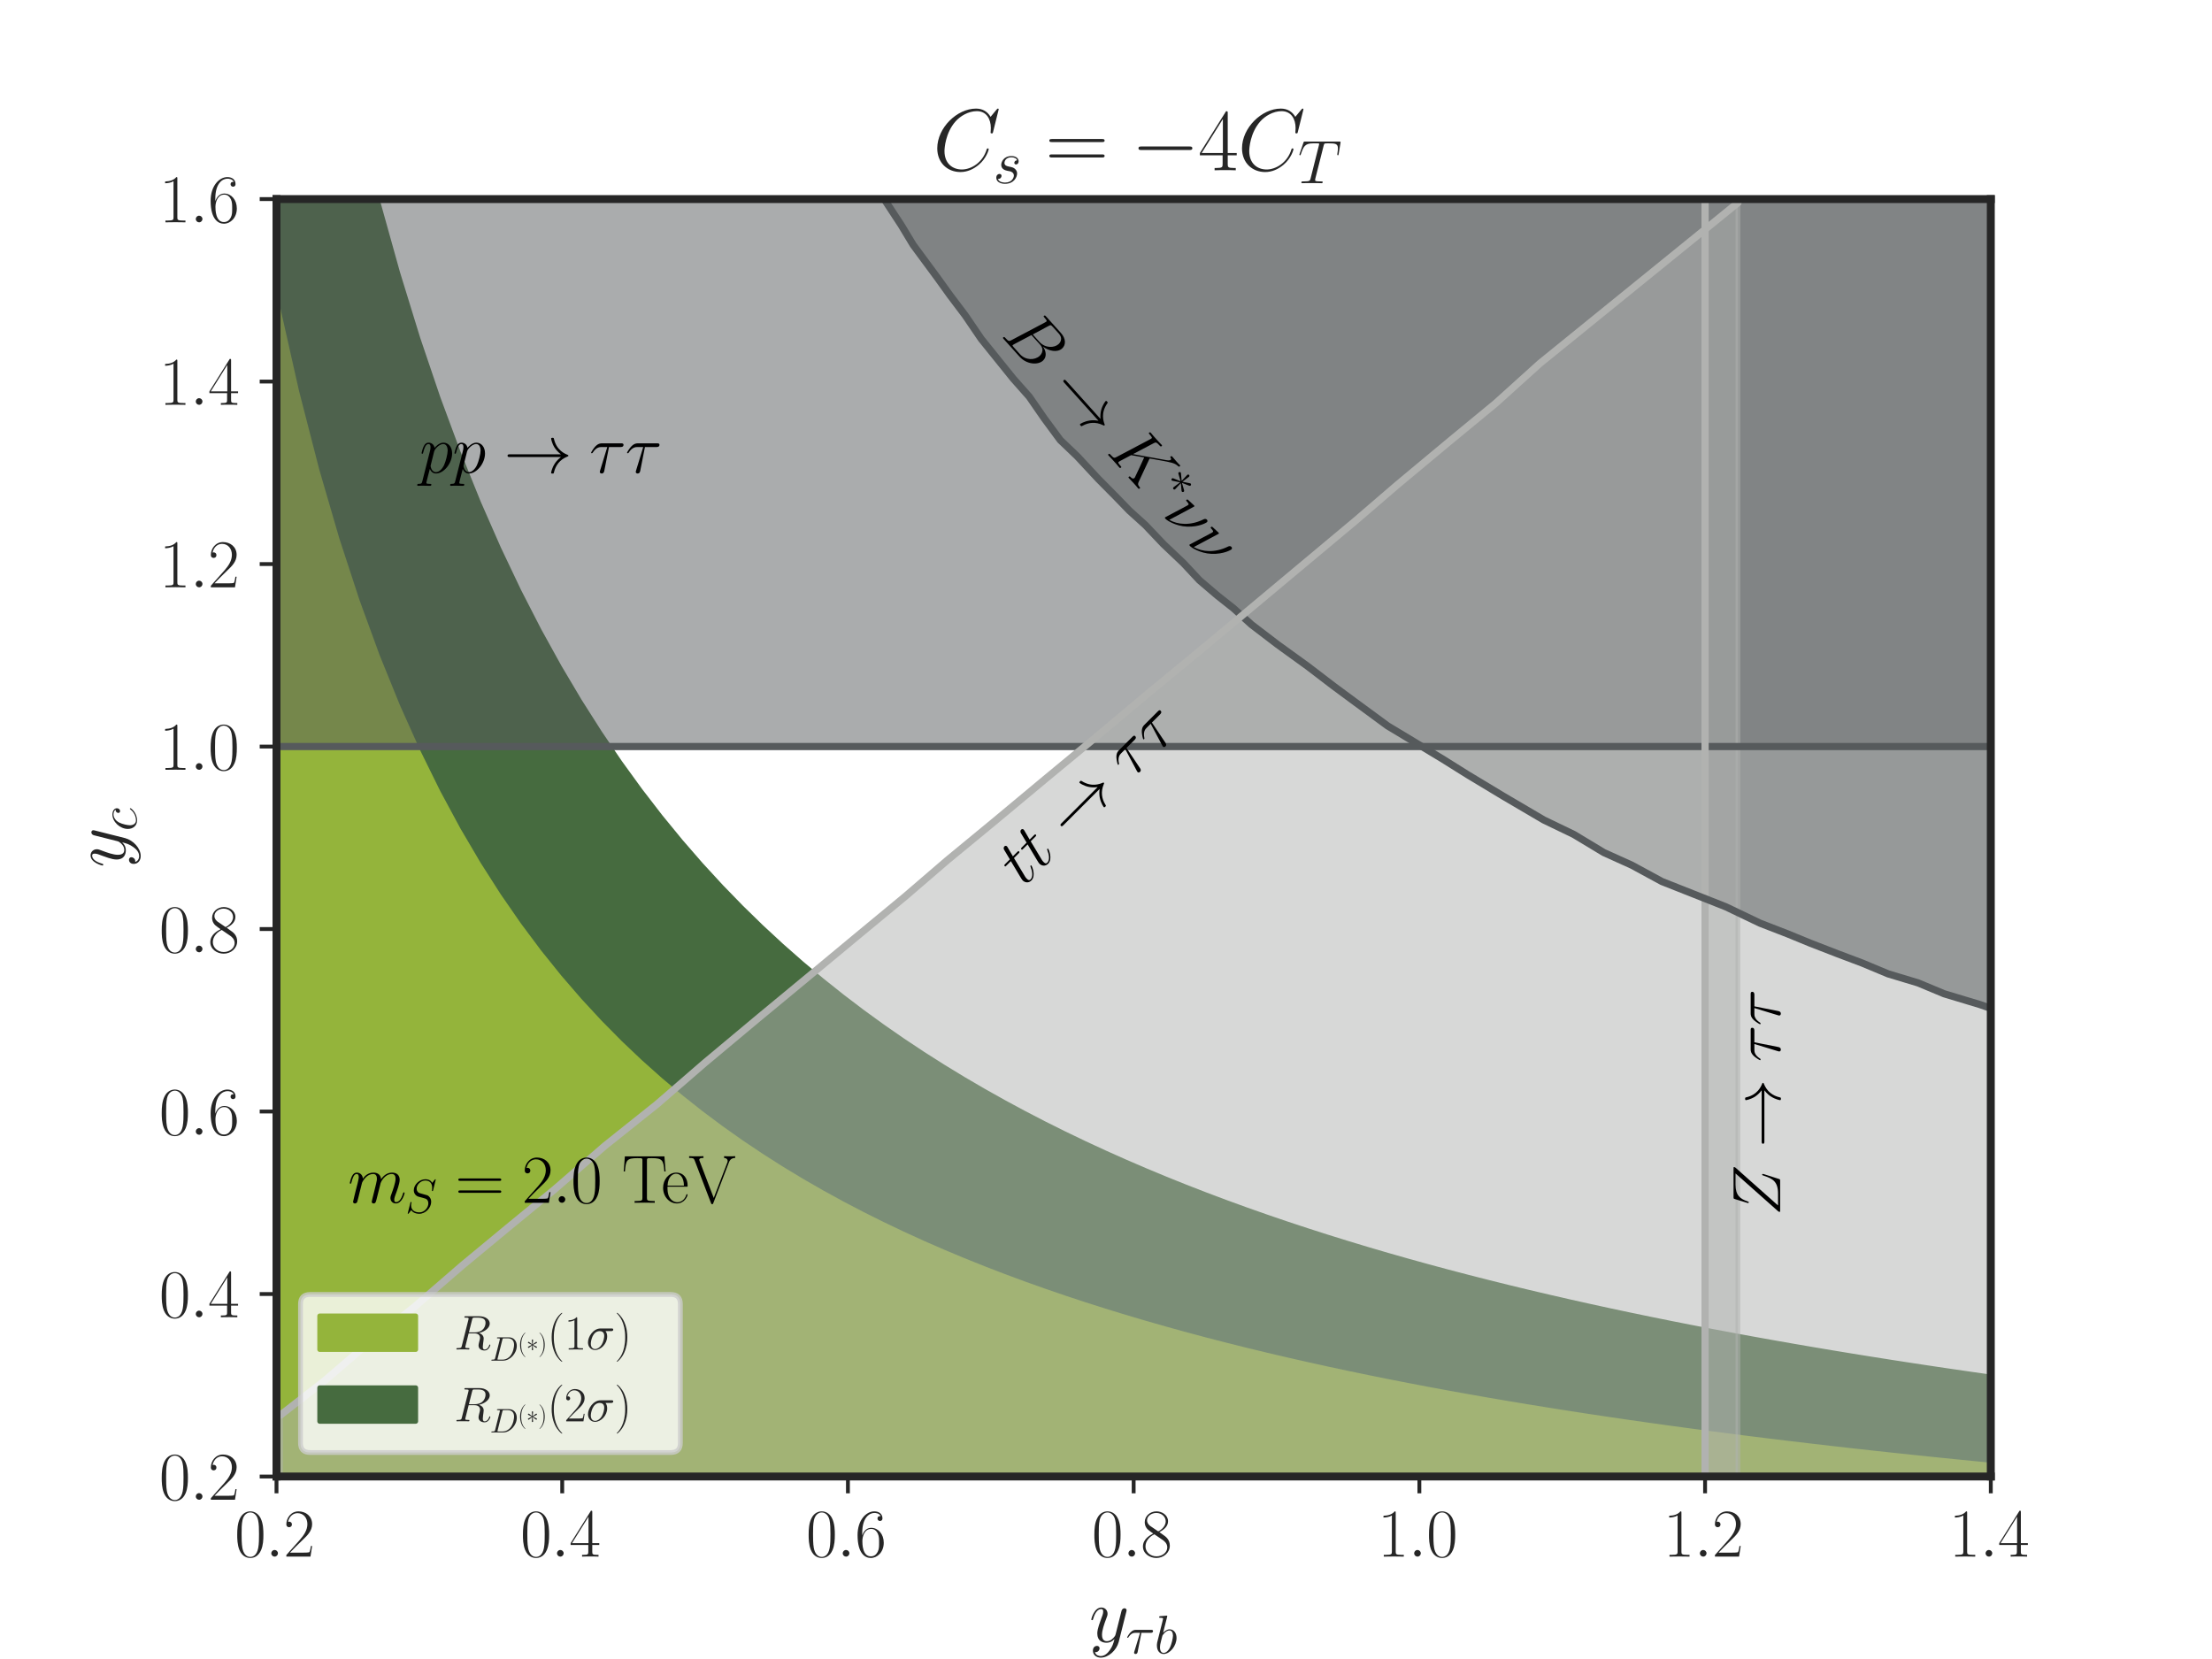<?xml version="1.0" encoding="utf-8" standalone="no"?>
<!DOCTYPE svg PUBLIC "-//W3C//DTD SVG 1.1//EN"
  "http://www.w3.org/Graphics/SVG/1.1/DTD/svg11.dtd">
<svg xmlns:xlink="http://www.w3.org/1999/xlink" width="460.8pt" height="345.6pt" viewBox="0 0 460.8 345.6" xmlns="http://www.w3.org/2000/svg" version="1.1">
 <defs>
  <style type="text/css">*{stroke-linejoin: round; stroke-linecap: butt}</style>
 </defs>
 <g id="figure_1">
  <g id="patch_1">
   <path d="M 0 345.6 
L 460.8 345.6 
L 460.8 0 
L 0 0 
z
" style="fill: #ffffff"/>
  </g>
  <g id="axes_1">
   <g id="patch_2">
    <path d="M 57.6 307.584 
L 414.72 307.584 
L 414.72 41.472 
L 57.6 41.472 
z
" style="fill: #ffffff"/>
   </g>
   <g id="matplotlib.axis_1">
    <g id="xtick_1">
     <g id="line2d_1">
      <defs>
       <path id="m4cdd6d18a3" d="M 0 0 
L 0 3.5 
" style="stroke: #262626; stroke-width: 0.8"/>
      </defs>
      <g>
       <use xlink:href="#m4cdd6d18a3" x="57.6" y="307.584" style="fill: #262626; stroke: #262626; stroke-width: 0.8"/>
      </g>
     </g>
     <g id="text_1">
      <!-- $\mathdefault{0.2}$ -->
      <g style="fill: #262626" transform="translate(48.875 324.27)scale(0.14 -0.14)">
       <defs>
        <path id="CMR17-30" d="M 2688 2038 
C 2688 2430 2682 3099 2413 3613 
C 2176 4063 1798 4224 1466 4224 
C 1158 4224 768 4082 525 3620 
C 269 3137 243 2539 243 2038 
C 243 1671 250 1112 448 623 
C 723 -39 1216 -128 1466 -128 
C 1760 -128 2208 -7 2470 604 
C 2662 1048 2688 1568 2688 2038 
z
M 1466 -26 
C 1056 -26 813 328 723 816 
C 653 1196 653 1749 653 2109 
C 653 2604 653 3015 736 3407 
C 858 3954 1216 4121 1466 4121 
C 1728 4121 2067 3947 2189 3420 
C 2272 3054 2278 2623 2278 2109 
C 2278 1691 2278 1176 2202 797 
C 2067 96 1690 -26 1466 -26 
z
" transform="scale(0.016)"/>
        <path id="CMMI12-3a" d="M 1178 307 
C 1178 492 1024 620 870 620 
C 685 620 557 467 557 313 
C 557 128 710 0 864 0 
C 1050 0 1178 153 1178 307 
z
" transform="scale(0.016)"/>
        <path id="CMR17-32" d="M 2669 990 
L 2554 990 
C 2490 537 2438 460 2413 422 
C 2381 371 1920 371 1830 371 
L 602 371 
C 832 620 1280 1073 1824 1596 
C 2214 1966 2669 2400 2669 3033 
C 2669 3788 2067 4224 1395 4224 
C 691 4224 262 3603 262 3027 
C 262 2777 448 2745 525 2745 
C 589 2745 781 2783 781 3007 
C 781 3206 614 3264 525 3264 
C 486 3264 448 3257 422 3244 
C 544 3788 915 4057 1306 4057 
C 1862 4057 2227 3616 2227 3033 
C 2227 2477 1901 1998 1536 1583 
L 262 147 
L 262 0 
L 2515 0 
L 2669 990 
z
" transform="scale(0.016)"/>
       </defs>
       <use xlink:href="#CMR17-30" transform="scale(0.996)"/>
       <use xlink:href="#CMMI12-3a" transform="translate(45.69 0)scale(0.996)"/>
       <use xlink:href="#CMR17-32" transform="translate(72.788 0)scale(0.996)"/>
      </g>
     </g>
    </g>
    <g id="xtick_2">
     <g id="line2d_2">
      <g>
       <use xlink:href="#m4cdd6d18a3" x="117.12" y="307.584" style="fill: #262626; stroke: #262626; stroke-width: 0.8"/>
      </g>
     </g>
     <g id="text_2">
      <!-- $\mathdefault{0.4}$ -->
      <g style="fill: #262626" transform="translate(108.395 324.27)scale(0.14 -0.14)">
       <defs>
        <path id="CMR17-34" d="M 2150 4147 
C 2150 4281 2144 4288 2029 4288 
L 128 1254 
L 128 1088 
L 1779 1088 
L 1779 460 
C 1779 230 1766 166 1318 166 
L 1197 166 
L 1197 0 
C 1402 12 1747 12 1965 12 
C 2182 12 2528 12 2733 0 
L 2733 166 
L 2611 166 
C 2163 166 2150 230 2150 460 
L 2150 1088 
L 2803 1088 
L 2803 1254 
L 2150 1254 
L 2150 4147 
z
M 1798 3723 
L 1798 1254 
L 256 1254 
L 1798 3723 
z
" transform="scale(0.016)"/>
       </defs>
       <use xlink:href="#CMR17-30" transform="scale(0.996)"/>
       <use xlink:href="#CMMI12-3a" transform="translate(45.69 0)scale(0.996)"/>
       <use xlink:href="#CMR17-34" transform="translate(72.788 0)scale(0.996)"/>
      </g>
     </g>
    </g>
    <g id="xtick_3">
     <g id="line2d_3">
      <g>
       <use xlink:href="#m4cdd6d18a3" x="176.64" y="307.584" style="fill: #262626; stroke: #262626; stroke-width: 0.8"/>
      </g>
     </g>
     <g id="text_3">
      <!-- $\mathdefault{0.6}$ -->
      <g style="fill: #262626" transform="translate(167.915 324.27)scale(0.14 -0.14)">
       <defs>
        <path id="CMR17-36" d="M 678 2198 
C 678 3712 1395 4076 1811 4076 
C 1946 4076 2272 4049 2400 3782 
C 2298 3782 2106 3782 2106 3558 
C 2106 3385 2246 3328 2336 3328 
C 2394 3328 2566 3353 2566 3571 
C 2566 3987 2246 4224 1805 4224 
C 1043 4224 243 3411 243 2011 
C 243 257 966 -128 1478 -128 
C 2099 -128 2688 431 2688 1295 
C 2688 2101 2170 2688 1517 2688 
C 1126 2688 838 2430 678 1979 
L 678 2198 
z
M 1478 25 
C 691 25 691 1212 691 1450 
C 691 1914 909 2585 1504 2585 
C 1613 2585 1926 2585 2138 2140 
C 2253 1889 2253 1624 2253 1302 
C 2253 954 2253 696 2118 438 
C 1978 173 1773 25 1478 25 
z
" transform="scale(0.016)"/>
       </defs>
       <use xlink:href="#CMR17-30" transform="scale(0.996)"/>
       <use xlink:href="#CMMI12-3a" transform="translate(45.69 0)scale(0.996)"/>
       <use xlink:href="#CMR17-36" transform="translate(72.788 0)scale(0.996)"/>
      </g>
     </g>
    </g>
    <g id="xtick_4">
     <g id="line2d_4">
      <g>
       <use xlink:href="#m4cdd6d18a3" x="236.16" y="307.584" style="fill: #262626; stroke: #262626; stroke-width: 0.8"/>
      </g>
     </g>
     <g id="text_4">
      <!-- $\mathdefault{0.8}$ -->
      <g style="fill: #262626" transform="translate(227.435 324.27)scale(0.14 -0.14)">
       <defs>
        <path id="CMR17-38" d="M 1741 2289 
C 2144 2494 2554 2803 2554 3298 
C 2554 3884 1990 4224 1472 4224 
C 890 4224 378 3800 378 3215 
C 378 3054 416 2777 666 2533 
C 730 2469 998 2276 1171 2154 
C 883 2006 211 1652 211 945 
C 211 282 838 -128 1459 -128 
C 2144 -128 2720 366 2720 1022 
C 2720 1607 2330 1877 2074 2051 
L 1741 2289 
z
M 902 2855 
C 851 2887 595 3086 595 3388 
C 595 3781 998 4076 1459 4076 
C 1965 4076 2336 3716 2336 3298 
C 2336 2700 1670 2359 1638 2359 
C 1632 2359 1626 2359 1574 2398 
L 902 2855 
z
M 2080 1536 
C 2176 1466 2483 1253 2483 861 
C 2483 385 2010 25 1472 25 
C 890 25 448 443 448 951 
C 448 1459 838 1884 1280 2083 
L 2080 1536 
z
" transform="scale(0.016)"/>
       </defs>
       <use xlink:href="#CMR17-30" transform="scale(0.996)"/>
       <use xlink:href="#CMMI12-3a" transform="translate(45.69 0)scale(0.996)"/>
       <use xlink:href="#CMR17-38" transform="translate(72.788 0)scale(0.996)"/>
      </g>
     </g>
    </g>
    <g id="xtick_5">
     <g id="line2d_5">
      <g>
       <use xlink:href="#m4cdd6d18a3" x="295.68" y="307.584" style="fill: #262626; stroke: #262626; stroke-width: 0.8"/>
      </g>
     </g>
     <g id="text_5">
      <!-- $\mathdefault{1.0}$ -->
      <g style="fill: #262626" transform="translate(286.955 324.27)scale(0.14 -0.14)">
       <defs>
        <path id="CMR17-31" d="M 1702 4083 
C 1702 4217 1696 4224 1606 4224 
C 1357 3927 979 3833 621 3820 
C 602 3820 570 3820 563 3808 
C 557 3795 557 3782 557 3648 
C 755 3648 1088 3686 1344 3839 
L 1344 467 
C 1344 243 1331 166 781 166 
L 589 166 
L 589 0 
C 896 6 1216 12 1523 12 
C 1830 12 2150 6 2458 0 
L 2458 166 
L 2266 166 
C 1715 166 1702 236 1702 467 
L 1702 4083 
z
" transform="scale(0.016)"/>
       </defs>
       <use xlink:href="#CMR17-31" transform="scale(0.996)"/>
       <use xlink:href="#CMMI12-3a" transform="translate(45.69 0)scale(0.996)"/>
       <use xlink:href="#CMR17-30" transform="translate(72.788 0)scale(0.996)"/>
      </g>
     </g>
    </g>
    <g id="xtick_6">
     <g id="line2d_6">
      <g>
       <use xlink:href="#m4cdd6d18a3" x="355.2" y="307.584" style="fill: #262626; stroke: #262626; stroke-width: 0.8"/>
      </g>
     </g>
     <g id="text_6">
      <!-- $\mathdefault{1.2}$ -->
      <g style="fill: #262626" transform="translate(346.475 324.27)scale(0.14 -0.14)">
       <use xlink:href="#CMR17-31" transform="scale(0.996)"/>
       <use xlink:href="#CMMI12-3a" transform="translate(45.69 0)scale(0.996)"/>
       <use xlink:href="#CMR17-32" transform="translate(72.788 0)scale(0.996)"/>
      </g>
     </g>
    </g>
    <g id="xtick_7">
     <g id="line2d_7">
      <g>
       <use xlink:href="#m4cdd6d18a3" x="414.72" y="307.584" style="fill: #262626; stroke: #262626; stroke-width: 0.8"/>
      </g>
     </g>
     <g id="text_7">
      <!-- $\mathdefault{1.4}$ -->
      <g style="fill: #262626" transform="translate(405.995 324.27)scale(0.14 -0.14)">
       <use xlink:href="#CMR17-31" transform="scale(0.996)"/>
       <use xlink:href="#CMMI12-3a" transform="translate(45.69 0)scale(0.996)"/>
       <use xlink:href="#CMR17-34" transform="translate(72.788 0)scale(0.996)"/>
      </g>
     </g>
    </g>
    <g id="text_8">
     <!-- $y_{\tau b}$ -->
     <g style="fill: #262626" transform="translate(226.89 342.051)scale(0.16 -0.16)">
      <defs>
       <path id="CMMI12-79" d="M 1683 -673 
C 1510 -921 1261 -1152 947 -1152 
C 870 -1152 563 -1139 467 -826 
C 486 -833 518 -833 531 -833 
C 723 -833 851 -666 851 -519 
C 851 -372 730 -320 634 -320 
C 531 -320 307 -397 307 -711 
C 307 -1050 582 -1280 947 -1280 
C 1587 -1280 2234 -673 2413 -7 
L 3040 2483 
C 3046 2515 3059 2553 3059 2591 
C 3059 2687 2982 2752 2886 2752 
C 2829 2752 2694 2726 2643 2534 
L 2170 657 
C 2138 542 2138 530 2086 459 
C 1958 281 1747 64 1440 64 
C 1082 64 1050 415 1050 587 
C 1050 951 1222 1443 1395 1902 
C 1466 2087 1504 2177 1504 2305 
C 1504 2573 1312 2816 998 2816 
C 410 2816 173 1890 173 1838 
C 173 1813 198 1781 243 1781 
C 301 1781 307 1807 333 1896 
C 486 2432 730 2687 979 2687 
C 1037 2687 1146 2687 1146 2477 
C 1146 2311 1075 2126 979 1883 
C 666 1047 666 836 666 683 
C 666 76 1101 -64 1421 -64 
C 1606 -64 1837 -7 2061 230 
L 2067 223 
C 1971 -141 1907 -359 1683 -673 
z
" transform="scale(0.016)"/>
       <path id="CMMI12-1c" d="M 1837 2406 
L 2899 2406 
C 2982 2406 3194 2406 3194 2611 
C 3194 2752 3072 2752 2957 2752 
L 1197 2752 
C 1050 2752 832 2752 538 2438 
C 371 2253 166 1916 166 1878 
C 166 1839 198 1827 237 1827 
C 282 1827 288 1846 320 1884 
C 653 2406 986 2406 1146 2406 
L 1677 2406 
L 1011 223 
C 979 127 979 114 979 95 
C 979 25 1024 -64 1152 -64 
C 1350 -64 1382 108 1402 204 
L 1837 2406 
z
" transform="scale(0.016)"/>
       <path id="CMMI12-62" d="M 1478 4255 
C 1485 4281 1498 4319 1498 4351 
C 1498 4416 1434 4416 1421 4416 
C 1414 4416 1184 4396 1069 4383 
C 960 4377 864 4364 749 4358 
C 595 4345 550 4339 550 4223 
C 550 4159 614 4159 678 4159 
C 1005 4159 1005 4103 1005 4040 
C 1005 3995 954 3812 928 3699 
L 774 3093 
C 710 2841 346 1392 320 1277 
C 288 1117 288 1008 288 925 
C 288 274 653 -64 1069 -64 
C 1811 -64 2579 887 2579 1813 
C 2579 2400 2246 2816 1766 2816 
C 1434 2816 1133 2541 1011 2413 
L 1478 4255 
z
M 1075 64 
C 870 64 646 217 646 715 
C 646 925 666 1047 781 1494 
C 800 1577 902 1985 928 2068 
C 941 2119 1318 2687 1754 2687 
C 2035 2687 2163 2407 2163 2075 
C 2163 1768 1984 1047 1824 715 
C 1664 370 1370 64 1075 64 
z
" transform="scale(0.016)"/>
      </defs>
      <use xlink:href="#CMMI12-79" transform="scale(0.996)"/>
      <use xlink:href="#CMMI12-1c" transform="translate(47.564 -14.944)scale(0.697)"/>
      <use xlink:href="#CMMI12-62" transform="translate(85.008 -14.944)scale(0.697)"/>
     </g>
    </g>
   </g>
   <g id="matplotlib.axis_2">
    <g id="ytick_1">
     <g id="line2d_8">
      <defs>
       <path id="m1dcd165982" d="M 0 0 
L -3.5 0 
" style="stroke: #262626; stroke-width: 0.8"/>
      </defs>
      <g>
       <use xlink:href="#m1dcd165982" x="57.6" y="307.584" style="fill: #262626; stroke: #262626; stroke-width: 0.8"/>
      </g>
     </g>
     <g id="text_9">
      <!-- $\mathdefault{0.2}$ -->
      <g style="fill: #262626" transform="translate(33.149 312.427)scale(0.14 -0.14)">
       <use xlink:href="#CMR17-30" transform="scale(0.996)"/>
       <use xlink:href="#CMMI12-3a" transform="translate(45.69 0)scale(0.996)"/>
       <use xlink:href="#CMR17-32" transform="translate(72.788 0)scale(0.996)"/>
      </g>
     </g>
    </g>
    <g id="ytick_2">
     <g id="line2d_9">
      <g>
       <use xlink:href="#m1dcd165982" x="57.6" y="269.568" style="fill: #262626; stroke: #262626; stroke-width: 0.8"/>
      </g>
     </g>
     <g id="text_10">
      <!-- $\mathdefault{0.4}$ -->
      <g style="fill: #262626" transform="translate(33.149 274.411)scale(0.14 -0.14)">
       <use xlink:href="#CMR17-30" transform="scale(0.996)"/>
       <use xlink:href="#CMMI12-3a" transform="translate(45.69 0)scale(0.996)"/>
       <use xlink:href="#CMR17-34" transform="translate(72.788 0)scale(0.996)"/>
      </g>
     </g>
    </g>
    <g id="ytick_3">
     <g id="line2d_10">
      <g>
       <use xlink:href="#m1dcd165982" x="57.6" y="231.552" style="fill: #262626; stroke: #262626; stroke-width: 0.8"/>
      </g>
     </g>
     <g id="text_11">
      <!-- $\mathdefault{0.6}$ -->
      <g style="fill: #262626" transform="translate(33.149 236.395)scale(0.14 -0.14)">
       <use xlink:href="#CMR17-30" transform="scale(0.996)"/>
       <use xlink:href="#CMMI12-3a" transform="translate(45.69 0)scale(0.996)"/>
       <use xlink:href="#CMR17-36" transform="translate(72.788 0)scale(0.996)"/>
      </g>
     </g>
    </g>
    <g id="ytick_4">
     <g id="line2d_11">
      <g>
       <use xlink:href="#m1dcd165982" x="57.6" y="193.536" style="fill: #262626; stroke: #262626; stroke-width: 0.8"/>
      </g>
     </g>
     <g id="text_12">
      <!-- $\mathdefault{0.8}$ -->
      <g style="fill: #262626" transform="translate(33.149 198.379)scale(0.14 -0.14)">
       <use xlink:href="#CMR17-30" transform="scale(0.996)"/>
       <use xlink:href="#CMMI12-3a" transform="translate(45.69 0)scale(0.996)"/>
       <use xlink:href="#CMR17-38" transform="translate(72.788 0)scale(0.996)"/>
      </g>
     </g>
    </g>
    <g id="ytick_5">
     <g id="line2d_12">
      <g>
       <use xlink:href="#m1dcd165982" x="57.6" y="155.52" style="fill: #262626; stroke: #262626; stroke-width: 0.8"/>
      </g>
     </g>
     <g id="text_13">
      <!-- $\mathdefault{1.0}$ -->
      <g style="fill: #262626" transform="translate(33.149 160.363)scale(0.14 -0.14)">
       <use xlink:href="#CMR17-31" transform="scale(0.996)"/>
       <use xlink:href="#CMMI12-3a" transform="translate(45.69 0)scale(0.996)"/>
       <use xlink:href="#CMR17-30" transform="translate(72.788 0)scale(0.996)"/>
      </g>
     </g>
    </g>
    <g id="ytick_6">
     <g id="line2d_13">
      <g>
       <use xlink:href="#m1dcd165982" x="57.6" y="117.504" style="fill: #262626; stroke: #262626; stroke-width: 0.8"/>
      </g>
     </g>
     <g id="text_14">
      <!-- $\mathdefault{1.2}$ -->
      <g style="fill: #262626" transform="translate(33.149 122.347)scale(0.14 -0.14)">
       <use xlink:href="#CMR17-31" transform="scale(0.996)"/>
       <use xlink:href="#CMMI12-3a" transform="translate(45.69 0)scale(0.996)"/>
       <use xlink:href="#CMR17-32" transform="translate(72.788 0)scale(0.996)"/>
      </g>
     </g>
    </g>
    <g id="ytick_7">
     <g id="line2d_14">
      <g>
       <use xlink:href="#m1dcd165982" x="57.6" y="79.488" style="fill: #262626; stroke: #262626; stroke-width: 0.8"/>
      </g>
     </g>
     <g id="text_15">
      <!-- $\mathdefault{1.4}$ -->
      <g style="fill: #262626" transform="translate(33.149 84.331)scale(0.14 -0.14)">
       <use xlink:href="#CMR17-31" transform="scale(0.996)"/>
       <use xlink:href="#CMMI12-3a" transform="translate(45.69 0)scale(0.996)"/>
       <use xlink:href="#CMR17-34" transform="translate(72.788 0)scale(0.996)"/>
      </g>
     </g>
    </g>
    <g id="ytick_8">
     <g id="line2d_15">
      <g>
       <use xlink:href="#m1dcd165982" x="57.6" y="41.472" style="fill: #262626; stroke: #262626; stroke-width: 0.8"/>
      </g>
     </g>
     <g id="text_16">
      <!-- $\mathdefault{1.6}$ -->
      <g style="fill: #262626" transform="translate(33.149 46.315)scale(0.14 -0.14)">
       <use xlink:href="#CMR17-31" transform="scale(0.996)"/>
       <use xlink:href="#CMMI12-3a" transform="translate(45.69 0)scale(0.996)"/>
       <use xlink:href="#CMR17-36" transform="translate(72.788 0)scale(0.996)"/>
      </g>
     </g>
    </g>
    <g id="text_17">
     <!-- $y_c$ -->
     <g style="fill: #262626" transform="translate(26.05 180.748)rotate(-90)scale(0.16 -0.16)">
      <defs>
       <path id="CMMI12-63" d="M 2502 2432 
C 2381 2432 2323 2432 2234 2355 
C 2195 2323 2125 2227 2125 2124 
C 2125 1996 2221 1919 2342 1919 
C 2496 1919 2669 2047 2669 2303 
C 2669 2591 2374 2816 1933 2816 
C 1094 2816 256 1932 256 1011 
C 256 446 602 -64 1254 -64 
C 2125 -64 2675 622 2675 706 
C 2675 745 2637 777 2611 777 
C 2592 777 2586 771 2528 712 
C 2118 161 1510 64 1267 64 
C 826 64 685 453 685 777 
C 685 1004 794 1634 1024 2073 
C 1190 2374 1536 2687 1939 2687 
C 2022 2687 2374 2676 2502 2432 
z
" transform="scale(0.016)"/>
      </defs>
      <use xlink:href="#CMMI12-79" transform="scale(0.996)"/>
      <use xlink:href="#CMMI12-63" transform="translate(47.564 -14.944)scale(0.697)"/>
     </g>
    </g>
   </g>
   <g id="PolyCollection_1">
    <path d="M 57.6 -65.629 
L 57.6 448.407 
L 61.808 441.618 
L 66.017 435.67 
L 70.225 430.416 
L 74.434 425.741 
L 78.642 421.555 
L 82.851 417.784 
L 87.059 414.37 
L 91.268 411.264 
L 95.476 408.427 
L 99.685 405.824 
L 103.893 403.429 
L 108.102 401.217 
L 112.31 399.168 
L 116.519 397.265 
L 120.727 395.492 
L 124.936 393.837 
L 129.144 392.288 
L 133.353 390.835 
L 137.561 389.47 
L 141.77 388.185 
L 145.978 386.974 
L 150.187 385.829 
L 154.395 384.746 
L 158.604 383.72 
L 162.812 382.746 
L 167.021 381.82 
L 171.229 380.94 
L 175.438 380.101 
L 179.646 379.302 
L 183.855 378.538 
L 188.063 377.809 
L 192.272 377.111 
L 196.48 376.442 
L 200.688 375.802 
L 204.897 375.187 
L 209.105 374.597 
L 213.314 374.03 
L 217.522 373.485 
L 221.731 372.96 
L 225.939 372.455 
L 230.148 371.968 
L 234.356 371.498 
L 238.565 371.045 
L 242.773 370.607 
L 246.982 370.184 
L 251.19 369.776 
L 255.399 369.38 
L 259.607 368.998 
L 263.816 368.627 
L 268.024 368.268 
L 272.233 367.92 
L 276.441 367.583 
L 280.65 367.255 
L 284.858 366.937 
L 289.067 366.629 
L 293.275 366.329 
L 297.484 366.038 
L 301.692 365.754 
L 305.901 365.479 
L 310.109 365.211 
L 314.318 364.95 
L 318.526 364.696 
L 322.735 364.448 
L 326.943 364.207 
L 331.152 363.972 
L 335.36 363.742 
L 339.568 363.519 
L 343.777 363.301 
L 347.985 363.088 
L 352.194 362.88 
L 356.402 362.677 
L 360.611 362.479 
L 364.819 362.285 
L 369.028 362.096 
L 373.236 361.911 
L 377.445 361.73 
L 381.653 361.553 
L 385.862 361.38 
L 390.07 361.21 
L 394.279 361.044 
L 398.487 360.882 
L 402.696 360.723 
L 406.904 360.568 
L 411.113 360.415 
L 415.321 360.266 
L 419.53 360.119 
L 423.738 359.976 
L 427.947 359.835 
L 432.155 359.697 
L 436.364 359.561 
L 440.572 359.429 
L 444.781 359.298 
L 448.989 359.171 
L 453.198 359.045 
L 457.406 358.922 
L 461.615 358.801 
L 465.823 358.682 
L 470.032 358.566 
L 474.24 358.451 
L 474.24 294.196 
L 474.24 294.196 
L 470.032 293.738 
L 465.823 293.271 
L 461.615 292.796 
L 457.406 292.312 
L 453.198 291.82 
L 448.989 291.318 
L 444.781 290.806 
L 440.572 290.285 
L 436.364 289.754 
L 432.155 289.213 
L 427.947 288.661 
L 423.738 288.098 
L 419.53 287.523 
L 415.321 286.938 
L 411.113 286.34 
L 406.904 285.73 
L 402.696 285.107 
L 398.487 284.471 
L 394.279 283.822 
L 390.07 283.159 
L 385.862 282.481 
L 381.653 281.789 
L 377.445 281.081 
L 373.236 280.357 
L 369.028 279.617 
L 364.819 278.86 
L 360.611 278.085 
L 356.402 277.292 
L 352.194 276.48 
L 347.985 275.649 
L 343.777 274.797 
L 339.568 273.925 
L 335.36 273.03 
L 331.152 272.113 
L 326.943 271.173 
L 322.735 270.208 
L 318.526 269.218 
L 314.318 268.201 
L 310.109 267.157 
L 305.901 266.085 
L 301.692 264.983 
L 297.484 263.85 
L 293.275 262.684 
L 289.067 261.485 
L 284.858 260.251 
L 280.65 258.979 
L 276.441 257.67 
L 272.233 256.32 
L 268.024 254.928 
L 263.816 253.492 
L 259.607 252.01 
L 255.399 250.479 
L 251.19 248.898 
L 246.982 247.263 
L 242.773 245.571 
L 238.565 243.821 
L 234.356 242.008 
L 230.148 240.129 
L 225.939 238.181 
L 221.731 236.16 
L 217.522 234.061 
L 213.314 231.88 
L 209.105 229.612 
L 204.897 227.252 
L 200.688 224.794 
L 196.48 222.231 
L 192.272 219.558 
L 188.063 216.766 
L 183.855 213.847 
L 179.646 210.793 
L 175.438 207.594 
L 171.229 204.24 
L 167.021 200.719 
L 162.812 197.017 
L 158.604 193.122 
L 154.395 189.017 
L 150.187 184.684 
L 145.978 180.105 
L 141.77 175.258 
L 137.561 170.119 
L 133.353 164.659 
L 129.144 158.849 
L 124.936 152.654 
L 120.727 146.033 
L 116.519 138.942 
L 112.31 131.328 
L 108.102 123.132 
L 103.893 114.284 
L 99.685 104.702 
L 95.476 94.293 
L 91.268 82.944 
L 87.059 70.521 
L 82.851 56.865 
L 78.642 41.782 
L 74.434 25.036 
L 70.225 6.336 
L 66.017 -14.68 
L 61.808 -38.472 
L 57.6 -65.629 
z
" clip-path="url(#p5bd2260695)" style="fill: #466b3f; stroke: #466b3f"/>
   </g>
   <g id="PolyCollection_2">
    <defs>
     <path id="m8dd591c4af" d="M 57.6 -282.72 
L 57.6 -25.702 
L 61.808 -24.005 
L 66.017 -22.518 
L 70.225 -21.204 
L 74.434 -20.035 
L 78.642 -18.989 
L 82.851 -18.046 
L 87.059 -17.192 
L 91.268 -16.416 
L 95.476 -15.707 
L 99.685 -15.056 
L 103.893 -14.457 
L 108.102 -13.904 
L 112.31 -13.392 
L 116.519 -12.916 
L 120.727 -12.473 
L 124.936 -12.059 
L 129.144 -11.672 
L 133.353 -11.309 
L 137.561 -10.968 
L 141.77 -10.646 
L 145.978 -10.343 
L 150.187 -10.057 
L 154.395 -9.786 
L 158.604 -9.53 
L 162.812 -9.286 
L 167.021 -9.055 
L 171.229 -8.835 
L 175.438 -8.625 
L 179.646 -8.425 
L 183.855 -8.235 
L 188.063 -8.052 
L 192.272 -7.878 
L 196.48 -7.711 
L 200.688 -7.55 
L 204.897 -7.397 
L 209.105 -7.249 
L 213.314 -7.107 
L 217.522 -6.971 
L 221.731 -6.84 
L 225.939 -6.714 
L 230.148 -6.592 
L 234.356 -6.475 
L 238.565 -6.361 
L 242.773 -6.252 
L 246.982 -6.146 
L 251.19 -6.044 
L 255.399 -5.945 
L 259.607 -5.849 
L 263.816 -5.757 
L 268.024 -5.667 
L 272.233 -5.58 
L 276.441 -5.496 
L 280.65 -5.414 
L 284.858 -5.334 
L 289.067 -5.257 
L 293.275 -5.182 
L 297.484 -5.109 
L 301.692 -5.039 
L 305.901 -4.97 
L 310.109 -4.903 
L 314.318 -4.837 
L 318.526 -4.774 
L 322.735 -4.712 
L 326.943 -4.652 
L 331.152 -4.593 
L 335.36 -4.536 
L 339.568 -4.48 
L 343.777 -4.425 
L 347.985 -4.372 
L 352.194 -4.32 
L 356.402 -4.269 
L 360.611 -4.22 
L 364.819 -4.171 
L 369.028 -4.124 
L 373.236 -4.078 
L 377.445 -4.032 
L 381.653 -3.988 
L 385.862 -3.945 
L 390.07 -3.903 
L 394.279 -3.861 
L 398.487 -3.821 
L 402.696 -3.781 
L 406.904 -3.742 
L 411.113 -3.704 
L 415.321 -3.666 
L 419.53 -3.63 
L 423.738 -3.594 
L 427.947 -3.559 
L 432.155 -3.524 
L 436.364 -3.49 
L 440.572 -3.457 
L 444.781 -3.425 
L 448.989 -3.393 
L 453.198 -3.361 
L 457.406 -3.33 
L 461.615 -3.3 
L 465.823 -3.271 
L 470.032 -3.241 
L 474.24 -3.213 
L 474.24 -35.34 
L 474.24 -35.34 
L 470.032 -35.655 
L 465.823 -35.976 
L 461.615 -36.303 
L 457.406 -36.635 
L 453.198 -36.974 
L 448.989 -37.319 
L 444.781 -37.671 
L 440.572 -38.029 
L 436.364 -38.394 
L 432.155 -38.766 
L 427.947 -39.146 
L 423.738 -39.533 
L 419.53 -39.928 
L 415.321 -40.33 
L 411.113 -40.741 
L 406.904 -41.161 
L 402.696 -41.589 
L 398.487 -42.026 
L 394.279 -42.472 
L 390.07 -42.928 
L 385.862 -43.394 
L 381.653 -43.87 
L 377.445 -44.357 
L 373.236 -44.855 
L 369.028 -45.363 
L 364.819 -45.884 
L 360.611 -46.417 
L 356.402 -46.962 
L 352.194 -47.52 
L 347.985 -48.092 
L 343.777 -48.677 
L 339.568 -49.277 
L 335.36 -49.892 
L 331.152 -50.522 
L 326.943 -51.169 
L 322.735 -51.832 
L 318.526 -52.513 
L 314.318 -53.212 
L 310.109 -53.929 
L 305.901 -54.667 
L 301.692 -55.424 
L 297.484 -56.203 
L 293.275 -57.005 
L 289.067 -57.829 
L 284.858 -58.678 
L 280.65 -59.552 
L 276.441 -60.452 
L 272.233 -61.38 
L 268.024 -62.337 
L 263.816 -63.324 
L 259.607 -64.343 
L 255.399 -65.396 
L 251.19 -66.483 
L 246.982 -67.607 
L 242.773 -68.77 
L 238.565 -69.973 
L 234.356 -71.22 
L 230.148 -72.511 
L 225.939 -73.85 
L 221.731 -75.24 
L 217.522 -76.683 
L 213.314 -78.182 
L 209.105 -79.742 
L 204.897 -81.364 
L 200.688 -83.054 
L 196.48 -84.816 
L 192.272 -86.654 
L 188.063 -88.574 
L 183.855 -90.58 
L 179.646 -92.68 
L 175.438 -94.879 
L 171.229 -97.185 
L 167.021 -99.606 
L 162.812 -102.151 
L 158.604 -104.829 
L 154.395 -107.651 
L 150.187 -110.63 
L 145.978 -113.778 
L 141.77 -117.11 
L 137.561 -120.643 
L 133.353 -124.397 
L 129.144 -128.391 
L 124.936 -132.651 
L 120.727 -137.202 
L 116.519 -142.078 
L 112.31 -147.312 
L 108.102 -152.947 
L 103.893 -159.03 
L 99.685 -165.617 
L 95.476 -172.773 
L 91.268 -180.576 
L 87.059 -189.117 
L 82.851 -198.506 
L 78.642 -208.875 
L 74.434 -220.388 
L 70.225 -233.244 
L 66.017 -247.693 
L 61.808 -264.05 
L 57.6 -282.72 
z
" style="stroke: #94b43b"/>
    </defs>
    <g clip-path="url(#p5bd2260695)">
     <use xlink:href="#m8dd591c4af" x="0" y="345.6" style="fill: #94b43b; stroke: #94b43b"/>
    </g>
   </g>
   <g id="PolyCollection_3">
    <defs>
     <path id="m6cf9042903" d="M 57.6 -304.128 
L 57.6 -190.08 
L 61.808 -190.08 
L 66.017 -190.08 
L 70.225 -190.08 
L 74.434 -190.08 
L 78.642 -190.08 
L 82.851 -190.08 
L 87.059 -190.08 
L 91.268 -190.08 
L 95.476 -190.08 
L 99.685 -190.08 
L 103.893 -190.08 
L 108.102 -190.08 
L 112.31 -190.08 
L 116.519 -190.08 
L 120.727 -190.08 
L 124.936 -190.08 
L 129.144 -190.08 
L 133.353 -190.08 
L 137.561 -190.08 
L 141.77 -190.08 
L 145.978 -190.08 
L 150.187 -190.08 
L 154.395 -190.08 
L 158.604 -190.08 
L 162.812 -190.08 
L 167.021 -190.08 
L 171.229 -190.08 
L 175.438 -190.08 
L 179.646 -190.08 
L 183.855 -190.08 
L 188.063 -190.08 
L 192.272 -190.08 
L 196.48 -190.08 
L 200.688 -190.08 
L 204.897 -190.08 
L 209.105 -190.08 
L 213.314 -190.08 
L 217.522 -190.08 
L 221.731 -190.08 
L 225.939 -190.08 
L 230.148 -190.08 
L 234.356 -190.08 
L 238.565 -190.08 
L 242.773 -190.08 
L 246.982 -190.08 
L 251.19 -190.08 
L 255.399 -190.08 
L 259.607 -190.08 
L 263.816 -190.08 
L 268.024 -190.08 
L 272.233 -190.08 
L 276.441 -190.08 
L 280.65 -190.08 
L 284.858 -190.08 
L 289.067 -190.08 
L 293.275 -190.08 
L 297.484 -190.08 
L 301.692 -190.08 
L 305.901 -190.08 
L 310.109 -190.08 
L 314.318 -190.08 
L 318.526 -190.08 
L 322.735 -190.08 
L 326.943 -190.08 
L 331.152 -190.08 
L 335.36 -190.08 
L 339.568 -190.08 
L 343.777 -190.08 
L 347.985 -190.08 
L 352.194 -190.08 
L 356.402 -190.08 
L 360.611 -190.08 
L 364.819 -190.08 
L 369.028 -190.08 
L 373.236 -190.08 
L 377.445 -190.08 
L 381.653 -190.08 
L 385.862 -190.08 
L 390.07 -190.08 
L 394.279 -190.08 
L 398.487 -190.08 
L 402.696 -190.08 
L 406.904 -190.08 
L 411.113 -190.08 
L 415.321 -190.08 
L 419.53 -190.08 
L 423.738 -190.08 
L 427.947 -190.08 
L 432.155 -190.08 
L 436.364 -190.08 
L 440.572 -190.08 
L 444.781 -190.08 
L 448.989 -190.08 
L 453.198 -190.08 
L 457.406 -190.08 
L 461.615 -190.08 
L 465.823 -190.08 
L 470.032 -190.08 
L 474.24 -190.08 
L 474.24 -304.128 
L 474.24 -304.128 
L 470.032 -304.128 
L 465.823 -304.128 
L 461.615 -304.128 
L 457.406 -304.128 
L 453.198 -304.128 
L 448.989 -304.128 
L 444.781 -304.128 
L 440.572 -304.128 
L 436.364 -304.128 
L 432.155 -304.128 
L 427.947 -304.128 
L 423.738 -304.128 
L 419.53 -304.128 
L 415.321 -304.128 
L 411.113 -304.128 
L 406.904 -304.128 
L 402.696 -304.128 
L 398.487 -304.128 
L 394.279 -304.128 
L 390.07 -304.128 
L 385.862 -304.128 
L 381.653 -304.128 
L 377.445 -304.128 
L 373.236 -304.128 
L 369.028 -304.128 
L 364.819 -304.128 
L 360.611 -304.128 
L 356.402 -304.128 
L 352.194 -304.128 
L 347.985 -304.128 
L 343.777 -304.128 
L 339.568 -304.128 
L 335.36 -304.128 
L 331.152 -304.128 
L 326.943 -304.128 
L 322.735 -304.128 
L 318.526 -304.128 
L 314.318 -304.128 
L 310.109 -304.128 
L 305.901 -304.128 
L 301.692 -304.128 
L 297.484 -304.128 
L 293.275 -304.128 
L 289.067 -304.128 
L 284.858 -304.128 
L 280.65 -304.128 
L 276.441 -304.128 
L 272.233 -304.128 
L 268.024 -304.128 
L 263.816 -304.128 
L 259.607 -304.128 
L 255.399 -304.128 
L 251.19 -304.128 
L 246.982 -304.128 
L 242.773 -304.128 
L 238.565 -304.128 
L 234.356 -304.128 
L 230.148 -304.128 
L 225.939 -304.128 
L 221.731 -304.128 
L 217.522 -304.128 
L 213.314 -304.128 
L 209.105 -304.128 
L 204.897 -304.128 
L 200.688 -304.128 
L 196.48 -304.128 
L 192.272 -304.128 
L 188.063 -304.128 
L 183.855 -304.128 
L 179.646 -304.128 
L 175.438 -304.128 
L 171.229 -304.128 
L 167.021 -304.128 
L 162.812 -304.128 
L 158.604 -304.128 
L 154.395 -304.128 
L 150.187 -304.128 
L 145.978 -304.128 
L 141.77 -304.128 
L 137.561 -304.128 
L 133.353 -304.128 
L 129.144 -304.128 
L 124.936 -304.128 
L 120.727 -304.128 
L 116.519 -304.128 
L 112.31 -304.128 
L 108.102 -304.128 
L 103.893 -304.128 
L 99.685 -304.128 
L 95.476 -304.128 
L 91.268 -304.128 
L 87.059 -304.128 
L 82.851 -304.128 
L 78.642 -304.128 
L 74.434 -304.128 
L 70.225 -304.128 
L 66.017 -304.128 
L 61.808 -304.128 
L 57.6 -304.128 
z
" style="stroke: #565a5c; stroke-opacity: 0.5"/>
    </defs>
    <g clip-path="url(#p5bd2260695)">
     <use xlink:href="#m6cf9042903" x="0" y="345.6" style="fill: #565a5c; fill-opacity: 0.5; stroke: #565a5c; stroke-opacity: 0.5"/>
    </g>
   </g>
   <g id="PolyCollection_4">
    <defs>
     <path id="m7e116424ad" d="M 474.24 -38.016 
L 355.2 -38.016 
L 355.2 -40.704 
L 355.2 -43.392 
L 355.2 -46.08 
L 355.2 -48.768 
L 355.2 -51.456 
L 355.2 -54.144 
L 355.2 -56.832 
L 355.2 -59.52 
L 355.2 -62.208 
L 355.2 -64.896 
L 355.2 -67.584 
L 355.2 -70.272 
L 355.2 -72.96 
L 355.2 -75.648 
L 355.2 -78.336 
L 355.2 -81.024 
L 355.2 -83.712 
L 355.2 -86.4 
L 355.2 -89.088 
L 355.2 -91.776 
L 355.2 -94.464 
L 355.2 -97.152 
L 355.2 -99.84 
L 355.2 -102.528 
L 355.2 -105.216 
L 355.2 -107.904 
L 355.2 -110.592 
L 355.2 -113.28 
L 355.2 -115.968 
L 355.2 -118.656 
L 355.2 -121.344 
L 355.2 -124.032 
L 355.2 -126.72 
L 355.2 -129.408 
L 355.2 -132.096 
L 355.2 -134.784 
L 355.2 -137.472 
L 355.2 -140.16 
L 355.2 -142.848 
L 355.2 -145.536 
L 355.2 -148.224 
L 355.2 -150.912 
L 355.2 -153.6 
L 355.2 -156.288 
L 355.2 -158.976 
L 355.2 -161.664 
L 355.2 -164.352 
L 355.2 -167.04 
L 355.2 -169.728 
L 355.2 -172.416 
L 355.2 -175.104 
L 355.2 -177.792 
L 355.2 -180.48 
L 355.2 -183.168 
L 355.2 -185.856 
L 355.2 -188.544 
L 355.2 -191.232 
L 355.2 -193.92 
L 355.2 -196.608 
L 355.2 -199.296 
L 355.2 -201.984 
L 355.2 -204.672 
L 355.2 -207.36 
L 355.2 -210.048 
L 355.2 -212.736 
L 355.2 -215.424 
L 355.2 -218.112 
L 355.2 -220.8 
L 355.2 -223.488 
L 355.2 -226.176 
L 355.2 -228.864 
L 355.2 -231.552 
L 355.2 -234.24 
L 355.2 -236.928 
L 355.2 -239.616 
L 355.2 -242.304 
L 355.2 -244.992 
L 355.2 -247.68 
L 355.2 -250.368 
L 355.2 -253.056 
L 355.2 -255.744 
L 355.2 -258.432 
L 355.2 -261.12 
L 355.2 -263.808 
L 355.2 -266.496 
L 355.2 -269.184 
L 355.2 -271.872 
L 355.2 -274.56 
L 355.2 -277.248 
L 355.2 -279.936 
L 355.2 -282.624 
L 355.2 -285.312 
L 355.2 -288 
L 355.2 -290.688 
L 355.2 -293.376 
L 355.2 -296.064 
L 355.2 -298.752 
L 355.2 -301.44 
L 355.2 -304.128 
L 474.24 -304.128 
L 474.24 -304.128 
L 474.24 -301.44 
L 474.24 -298.752 
L 474.24 -296.064 
L 474.24 -293.376 
L 474.24 -290.688 
L 474.24 -288 
L 474.24 -285.312 
L 474.24 -282.624 
L 474.24 -279.936 
L 474.24 -277.248 
L 474.24 -274.56 
L 474.24 -271.872 
L 474.24 -269.184 
L 474.24 -266.496 
L 474.24 -263.808 
L 474.24 -261.12 
L 474.24 -258.432 
L 474.24 -255.744 
L 474.24 -253.056 
L 474.24 -250.368 
L 474.24 -247.68 
L 474.24 -244.992 
L 474.24 -242.304 
L 474.24 -239.616 
L 474.24 -236.928 
L 474.24 -234.24 
L 474.24 -231.552 
L 474.24 -228.864 
L 474.24 -226.176 
L 474.24 -223.488 
L 474.24 -220.8 
L 474.24 -218.112 
L 474.24 -215.424 
L 474.24 -212.736 
L 474.24 -210.048 
L 474.24 -207.36 
L 474.24 -204.672 
L 474.24 -201.984 
L 474.24 -199.296 
L 474.24 -196.608 
L 474.24 -193.92 
L 474.24 -191.232 
L 474.24 -188.544 
L 474.24 -185.856 
L 474.24 -183.168 
L 474.24 -180.48 
L 474.24 -177.792 
L 474.24 -175.104 
L 474.24 -172.416 
L 474.24 -169.728 
L 474.24 -167.04 
L 474.24 -164.352 
L 474.24 -161.664 
L 474.24 -158.976 
L 474.24 -156.288 
L 474.24 -153.6 
L 474.24 -150.912 
L 474.24 -148.224 
L 474.24 -145.536 
L 474.24 -142.848 
L 474.24 -140.16 
L 474.24 -137.472 
L 474.24 -134.784 
L 474.24 -132.096 
L 474.24 -129.408 
L 474.24 -126.72 
L 474.24 -124.032 
L 474.24 -121.344 
L 474.24 -118.656 
L 474.24 -115.968 
L 474.24 -113.28 
L 474.24 -110.592 
L 474.24 -107.904 
L 474.24 -105.216 
L 474.24 -102.528 
L 474.24 -99.84 
L 474.24 -97.152 
L 474.24 -94.464 
L 474.24 -91.776 
L 474.24 -89.088 
L 474.24 -86.4 
L 474.24 -83.712 
L 474.24 -81.024 
L 474.24 -78.336 
L 474.24 -75.648 
L 474.24 -72.96 
L 474.24 -70.272 
L 474.24 -67.584 
L 474.24 -64.896 
L 474.24 -62.208 
L 474.24 -59.52 
L 474.24 -56.832 
L 474.24 -54.144 
L 474.24 -51.456 
L 474.24 -48.768 
L 474.24 -46.08 
L 474.24 -43.392 
L 474.24 -40.704 
L 474.24 -38.016 
z
" style="stroke: #b1b2b0; stroke-opacity: 0.5"/>
    </defs>
    <g clip-path="url(#p5bd2260695)">
     <use xlink:href="#m7e116424ad" x="0" y="345.6" style="fill: #b1b2b0; fill-opacity: 0.5; stroke: #b1b2b0; stroke-opacity: 0.5"/>
    </g>
   </g>
   <g id="PolyCollection_5">
    <defs>
     <path id="me0d679bee9" d="M 184.387 -304.128 
L 184.387 -303.826 
L 187.723 -298.741 
L 190.225 -294.597 
L 192.725 -291.208 
L 195.228 -287.819 
L 197.939 -284.052 
L 201.067 -279.91 
L 204.403 -275.013 
L 207.739 -270.87 
L 211.078 -266.726 
L 214.414 -262.959 
L 217.542 -258.44 
L 220.878 -253.92 
L 224.423 -250.529 
L 228.803 -245.821 
L 232.348 -242.242 
L 235.267 -239.227 
L 238.603 -236.212 
L 242.356 -232.257 
L 246.525 -228.301 
L 249.864 -224.722 
L 253.617 -221.521 
L 256.953 -218.883 
L 260.706 -215.492 
L 266.128 -211.346 
L 272.384 -206.824 
L 277.806 -202.679 
L 282.395 -199.287 
L 289.067 -194.387 
L 295.323 -190.618 
L 300.329 -187.603 
L 305.748 -184.21 
L 313.256 -179.686 
L 321.598 -174.786 
L 327.854 -171.77 
L 334.109 -167.998 
L 339.948 -165.36 
L 346.204 -161.965 
L 352.876 -159.325 
L 359.548 -156.685 
L 366.64 -153.29 
L 372.479 -151.026 
L 377.065 -149.141 
L 382.904 -146.877 
L 387.909 -144.991 
L 393.331 -142.727 
L 399.587 -140.84 
L 405.009 -138.576 
L 412.515 -136.312 
L 417.937 -134.425 
L 424.193 -132.161 
L 430.448 -130.273 
L 437.123 -128.572 
L 443.379 -126.873 
L 448.798 -124.987 
L 453.804 -123.476 
L 459.643 -121.777 
L 466.523 -120.454 
L 473.407 -118.566 
L 473.407 -304.128 
L 473.407 -304.128 
L 466.523 -304.128 
L 459.643 -304.128 
L 453.804 -304.128 
L 448.798 -304.128 
L 443.379 -304.128 
L 437.123 -304.128 
L 430.448 -304.128 
L 424.193 -304.128 
L 417.937 -304.128 
L 412.515 -304.128 
L 405.009 -304.128 
L 399.587 -304.128 
L 393.331 -304.128 
L 387.909 -304.128 
L 382.904 -304.128 
L 377.065 -304.128 
L 372.479 -304.128 
L 366.64 -304.128 
L 359.548 -304.128 
L 352.876 -304.128 
L 346.204 -304.128 
L 339.948 -304.128 
L 334.109 -304.128 
L 327.854 -304.128 
L 321.598 -304.128 
L 313.256 -304.128 
L 305.748 -304.128 
L 300.329 -304.128 
L 295.323 -304.128 
L 289.067 -304.128 
L 282.395 -304.128 
L 277.806 -304.128 
L 272.384 -304.128 
L 266.128 -304.128 
L 260.706 -304.128 
L 256.953 -304.128 
L 253.617 -304.128 
L 249.864 -304.128 
L 246.525 -304.128 
L 242.356 -304.128 
L 238.603 -304.128 
L 235.267 -304.128 
L 232.348 -304.128 
L 228.803 -304.128 
L 224.423 -304.128 
L 220.878 -304.128 
L 217.542 -304.128 
L 214.414 -304.128 
L 211.078 -304.128 
L 207.739 -304.128 
L 204.403 -304.128 
L 201.067 -304.128 
L 197.939 -304.128 
L 195.228 -304.128 
L 192.725 -304.128 
L 190.225 -304.128 
L 187.723 -304.128 
L 184.387 -304.128 
z
" style="stroke: #565a5c; stroke-opacity: 0.5"/>
    </defs>
    <g clip-path="url(#p5bd2260695)">
     <use xlink:href="#me0d679bee9" x="0" y="345.6" style="fill: #565a5c; fill-opacity: 0.5; stroke: #565a5c; stroke-opacity: 0.5"/>
    </g>
   </g>
   <g id="PolyCollection_6">
    <defs>
     <path id="m51ba7380fe" d="M 58.433 -50.814 
L 58.433 -38.016 
L 67.608 -38.016 
L 76.367 -38.016 
L 86.378 -38.016 
L 96.386 -38.016 
L 106.394 -38.016 
L 115.57 -38.016 
L 125.997 -38.016 
L 136.842 -38.016 
L 146.85 -38.016 
L 158.111 -38.016 
L 168.12 -38.016 
L 178.548 -38.016 
L 188.556 -38.016 
L 197.314 -38.016 
L 206.906 -38.016 
L 217.75 -38.016 
L 227.759 -38.016 
L 239.437 -38.016 
L 249.028 -38.016 
L 259.873 -38.016 
L 271.134 -38.016 
L 282.395 -38.016 
L 291.151 -38.016 
L 301.995 -38.016 
L 311.587 -38.016 
L 320.762 -38.016 
L 353.709 -38.016 
L 362.051 -38.016 
L 362.051 -303.375 
L 362.051 -303.375 
L 353.709 -296.601 
L 320.762 -269.876 
L 311.587 -261.596 
L 301.995 -253.69 
L 291.151 -244.658 
L 282.395 -237.129 
L 271.134 -227.72 
L 259.873 -218.309 
L 249.028 -209.276 
L 239.437 -201.373 
L 227.759 -191.585 
L 217.75 -183.306 
L 206.906 -174.271 
L 197.314 -166.368 
L 188.556 -158.838 
L 178.548 -150.559 
L 168.12 -141.9 
L 158.111 -133.621 
L 146.85 -124.212 
L 136.842 -115.553 
L 125.997 -106.897 
L 115.57 -97.863 
L 106.394 -90.336 
L 96.386 -82.054 
L 86.378 -73.397 
L 76.367 -65.492 
L 67.608 -57.965 
L 58.433 -50.814 
z
" style="stroke: #b1b2b0; stroke-opacity: 0.5"/>
    </defs>
    <g clip-path="url(#p5bd2260695)">
     <use xlink:href="#m51ba7380fe" x="0" y="345.6" style="fill: #b1b2b0; fill-opacity: 0.5; stroke: #b1b2b0; stroke-opacity: 0.5"/>
    </g>
   </g>
   <g id="LineCollection_1">
    <path d="M 57.6 155.52 
L 461.8 155.52 
" clip-path="url(#p5bd2260695)" style="fill: none; stroke: #565a5c; stroke-width: 1.5"/>
   </g>
   <g id="LineCollection_2">
    <path d="M 355.2 307.584 
L 355.2 41.472 
" clip-path="url(#p5bd2260695)" style="fill: none; stroke: #b1b2b0; stroke-width: 1.5"/>
   </g>
   <g id="line2d_16">
    <path d="M 184.387 41.774 
L 187.723 46.859 
L 190.225 51.003 
L 192.725 54.392 
L 195.228 57.781 
L 197.939 61.548 
L 201.067 65.69 
L 204.403 70.587 
L 207.739 74.73 
L 211.078 78.874 
L 214.414 82.641 
L 217.542 87.16 
L 220.878 91.68 
L 224.423 95.071 
L 228.803 99.779 
L 232.348 103.358 
L 235.267 106.373 
L 238.603 109.388 
L 242.356 113.343 
L 246.525 117.299 
L 249.864 120.878 
L 253.617 124.079 
L 256.953 126.717 
L 260.706 130.108 
L 266.128 134.254 
L 272.384 138.776 
L 277.806 142.921 
L 282.395 146.313 
L 289.067 151.213 
L 295.323 154.982 
L 300.329 157.997 
L 305.748 161.39 
L 313.256 165.914 
L 321.598 170.814 
L 327.854 173.83 
L 334.109 177.602 
L 339.948 180.24 
L 346.204 183.635 
L 352.876 186.275 
L 359.548 188.915 
L 366.64 192.31 
L 372.479 194.574 
L 377.065 196.459 
L 382.904 198.723 
L 387.909 200.609 
L 393.331 202.873 
L 399.587 204.76 
L 405.009 207.024 
L 412.515 209.288 
L 417.937 211.175 
L 424.193 213.439 
L 430.448 215.327 
L 437.123 217.028 
L 443.379 218.727 
L 448.798 220.613 
L 453.804 222.124 
L 459.643 223.823 
L 461.8 224.238 
" clip-path="url(#p5bd2260695)" style="fill: none; stroke: #565a5c; stroke-width: 1.5; stroke-linecap: round"/>
   </g>
   <g id="line2d_17">
    <path d="M 58.433 294.786 
L 67.608 287.635 
L 76.367 280.108 
L 86.378 272.203 
L 96.386 263.546 
L 106.394 255.264 
L 115.57 247.737 
L 125.997 238.703 
L 136.842 230.047 
L 146.85 221.388 
L 158.111 211.979 
L 168.12 203.7 
L 178.548 195.041 
L 188.556 186.762 
L 197.314 179.232 
L 206.906 171.329 
L 217.75 162.294 
L 227.759 154.015 
L 239.437 144.227 
L 249.028 136.324 
L 259.873 127.291 
L 271.134 117.88 
L 282.395 108.471 
L 291.151 100.942 
L 301.995 91.91 
L 311.587 84.004 
L 320.762 75.724 
L 353.709 48.999 
L 362.051 42.225 
" clip-path="url(#p5bd2260695)" style="fill: none; stroke: #b1b2b0; stroke-width: 1.5; stroke-linecap: round"/>
   </g>
   <g id="patch_3">
    <path d="M 57.6 307.584 
L 57.6 41.472 
" style="fill: none; stroke: #262626; stroke-width: 1.65; stroke-linejoin: miter; stroke-linecap: square"/>
   </g>
   <g id="patch_4">
    <path d="M 414.72 307.584 
L 414.72 41.472 
" style="fill: none; stroke: #262626; stroke-width: 1.65; stroke-linejoin: miter; stroke-linecap: square"/>
   </g>
   <g id="patch_5">
    <path d="M 57.6 307.584 
L 414.72 307.584 
" style="fill: none; stroke: #262626; stroke-width: 1.65; stroke-linejoin: miter; stroke-linecap: square"/>
   </g>
   <g id="patch_6">
    <path d="M 57.6 41.472 
L 414.72 41.472 
" style="fill: none; stroke: #262626; stroke-width: 1.65; stroke-linejoin: miter; stroke-linecap: square"/>
   </g>
   <g id="text_18">
    <!-- $m_S = 2.0 $ TeV -->
    <g transform="translate(72.48 250.56)scale(0.14 -0.14)">
     <defs>
      <path id="CMMI12-6d" d="M 1318 1870 
C 1331 1909 1491 2228 1728 2432 
C 1894 2585 2112 2687 2362 2687 
C 2618 2687 2707 2496 2707 2241 
C 2707 2202 2707 2075 2630 1775 
L 2470 1117 
C 2419 925 2298 453 2285 383 
C 2259 287 2221 121 2221 95 
C 2221 6 2291 -64 2387 -64 
C 2579 -64 2611 83 2669 313 
L 3053 1838 
C 3066 1890 3398 2687 4102 2687 
C 4358 2687 4448 2496 4448 2241 
C 4448 1883 4198 1187 4058 804 
C 4000 651 3968 568 3968 453 
C 3968 166 4166 -64 4474 -64 
C 5069 -64 5293 874 5293 913 
C 5293 945 5267 970 5229 970 
C 5171 970 5165 951 5133 842 
C 4986 332 4749 64 4493 64 
C 4429 64 4326 70 4326 274 
C 4326 440 4403 645 4429 715 
C 4544 1021 4832 1775 4832 2145 
C 4832 2528 4608 2816 4122 2816 
C 3693 2816 3347 2573 3091 2196 
C 3072 2541 2861 2816 2381 2816 
C 1811 2816 1510 2413 1395 2253 
C 1376 2617 1114 2816 832 2816 
C 646 2816 499 2726 378 2483 
C 262 2253 173 1864 173 1838 
C 173 1813 198 1781 243 1781 
C 294 1781 301 1787 339 1934 
C 435 2311 557 2687 813 2687 
C 960 2687 1011 2585 1011 2394 
C 1011 2253 947 2004 902 1807 
L 723 1117 
C 698 996 627 708 595 593 
C 550 427 480 127 480 95 
C 480 6 550 -64 646 -64 
C 723 -64 813 -26 864 70 
C 877 102 934 325 966 453 
L 1107 1028 
L 1318 1870 
z
" transform="scale(0.016)"/>
      <path id="CMMI12-53" d="M 4064 4422 
C 4064 4480 4019 4480 4006 4480 
C 3981 4480 3974 4473 3898 4377 
C 3859 4332 3597 4002 3590 3996 
C 3379 4409 2957 4480 2688 4480 
C 1875 4480 1139 3742 1139 3024 
C 1139 2547 1427 2268 1741 2160 
C 1811 2134 2189 2033 2381 1988 
C 2707 1899 2790 1874 2925 1734 
C 2950 1702 3078 1556 3078 1258 
C 3078 667 2528 57 1888 57 
C 1363 57 781 279 781 991 
C 781 1112 806 1264 826 1328 
C 826 1347 832 1378 832 1391 
C 832 1417 819 1448 768 1448 
C 710 1448 704 1436 678 1328 
L 352 25 
C 352 19 326 -64 326 -71 
C 326 -128 378 -128 390 -128 
C 416 -128 422 -122 499 -26 
L 794 356 
C 947 127 1280 -128 1875 -128 
C 2701 -128 3456 667 3456 1461 
C 3456 1728 3392 1963 3149 2198 
C 3014 2331 2899 2363 2310 2516 
C 1882 2630 1824 2649 1709 2751 
C 1600 2859 1517 3011 1517 3227 
C 1517 3761 2061 4307 2669 4307 
C 3296 4307 3590 3926 3590 3322 
C 3590 3157 3558 2986 3558 2960 
C 3558 2903 3610 2903 3629 2903 
C 3686 2903 3693 2922 3718 3024 
L 4064 4422 
z
" transform="scale(0.016)"/>
      <path id="CMR17-3d" d="M 4115 2048 
C 4211 2048 4307 2048 4307 2156 
C 4307 2272 4198 2272 4090 2272 
L 512 2272 
C 403 2272 294 2272 294 2156 
C 294 2048 390 2048 486 2048 
L 4115 2048 
z
M 4090 927 
C 4198 927 4307 927 4307 1043 
C 4307 1152 4211 1152 4115 1152 
L 486 1152 
C 390 1152 294 1152 294 1043 
C 294 927 403 927 512 927 
L 4090 927 
z
" transform="scale(0.016)"/>
      <path id="CMR17-54" d="M 3981 4332 
L 288 4332 
L 179 2924 
L 294 2924 
C 378 3981 467 4166 1453 4166 
C 1568 4166 1754 4166 1805 4159 
C 1926 4140 1926 4064 1926 3917 
L 1926 465 
C 1926 236 1907 166 1376 166 
L 1197 166 
L 1197 0 
C 1504 6 1824 12 2138 12 
C 2451 12 2771 6 3078 0 
L 3078 166 
L 2899 166 
C 2368 166 2349 236 2349 465 
L 2349 3917 
C 2349 4057 2349 4134 2464 4159 
C 2515 4166 2701 4166 2816 4166 
C 3795 4166 3891 3981 3974 2924 
L 4090 2924 
L 3981 4332 
z
" transform="scale(0.016)"/>
      <path id="CMR17-65" d="M 2438 1503 
C 2464 1529 2464 1542 2464 1606 
C 2464 2251 2118 2816 1389 2816 
C 710 2816 173 2175 173 1394 
C 173 554 781 -64 1459 -64 
C 2176 -64 2458 619 2458 755 
C 2458 800 2419 800 2406 800 
C 2362 800 2355 787 2330 709 
C 2189 270 1837 51 1504 51 
C 1229 51 954 206 781 490 
C 582 819 582 1200 582 1503 
L 2438 1503 
z
M 589 1600 
C 634 2511 1126 2713 1382 2713 
C 1818 2713 2112 2308 2118 1600 
L 589 1600 
z
" transform="scale(0.016)"/>
      <path id="CMR17-56" d="M 3776 3762 
C 3834 3903 3936 4179 4365 4185 
L 4365 4352 
C 4218 4339 4051 4339 3891 4339 
C 3738 4339 3475 4339 3328 4352 
L 3328 4185 
C 3648 4166 3661 3942 3661 3903 
C 3661 3833 3642 3788 3622 3737 
L 2362 448 
L 1043 3903 
C 1024 3948 1011 3980 1011 4012 
C 1011 4185 1267 4185 1402 4185 
L 1402 4352 
C 1197 4339 896 4339 685 4339 
C 518 4339 218 4339 64 4352 
L 64 4185 
C 435 4185 506 4160 582 3955 
L 2106 -26 
C 2138 -116 2144 -128 2214 -128 
C 2285 -128 2291 -116 2323 -26 
L 3776 3762 
z
" transform="scale(0.016)"/>
     </defs>
     <use xlink:href="#CMMI12-6d" transform="scale(0.996)"/>
     <use xlink:href="#CMMI12-53" transform="translate(85.327 -14.944)scale(0.697)"/>
     <use xlink:href="#CMR17-3d" transform="translate(159.555 0)scale(0.996)"/>
     <use xlink:href="#CMR17-32" transform="translate(258.944 0)scale(0.996)"/>
     <use xlink:href="#CMMI12-3a" transform="translate(304.635 0)scale(0.996)"/>
     <use xlink:href="#CMR17-30" transform="translate(331.732 0)scale(0.996)"/>
     <use xlink:href="#CMR17-54" transform="translate(407.498 0)scale(0.996)"/>
     <use xlink:href="#CMR17-65" transform="translate(466.201 0)scale(0.996)"/>
     <use xlink:href="#CMR17-56" transform="translate(506.686 0)scale(0.996)"/>
    </g>
   </g>
   <g id="text_19">
    <!-- $pp \rightarrow \tau \tau$ -->
    <g transform="translate(87.36 98.496)scale(0.14 -0.14)">
     <defs>
      <path id="CMMI12-70" d="M 275 -794 
C 230 -981 205 -1031 -58 -1031 
C -135 -1031 -199 -1031 -199 -1152 
C -199 -1165 -192 -1216 -122 -1216 
C -39 -1216 51 -1204 134 -1204 
L 410 -1204 
C 544 -1204 870 -1216 1005 -1216 
C 1043 -1216 1120 -1216 1120 -1101 
C 1120 -1031 1075 -1031 966 -1031 
C 672 -1031 653 -987 653 -937 
C 653 -863 941 217 979 364 
C 1050 185 1222 -64 1555 -64 
C 2278 -64 3059 874 3059 1813 
C 3059 2400 2726 2816 2246 2816 
C 1837 2816 1491 2419 1421 2330 
C 1370 2649 1120 2816 864 2816 
C 678 2816 531 2726 410 2483 
C 294 2253 205 1864 205 1838 
C 205 1813 230 1781 275 1781 
C 326 1781 333 1787 371 1934 
C 467 2311 589 2687 845 2687 
C 992 2687 1043 2585 1043 2394 
C 1043 2241 1024 2177 998 2062 
L 275 -794 
z
M 1382 1992 
C 1427 2170 1606 2356 1709 2445 
C 1779 2509 1990 2687 2234 2687 
C 2515 2687 2643 2407 2643 2075 
C 2643 1768 2464 1047 2304 715 
C 2144 370 1850 64 1555 64 
C 1120 64 1050 613 1050 638 
C 1050 657 1062 708 1069 740 
L 1382 1992 
z
" transform="scale(0.016)"/>
      <path id="CMSY10-21" d="M 5338 1472 
C 4986 1203 4813 940 4762 857 
C 4474 415 4422 12 4422 6 
C 4422 -71 4499 -71 4550 -71 
C 4659 -71 4666 -58 4691 57 
C 4838 684 5216 1222 5939 1516 
C 6016 1542 6035 1555 6035 1600 
C 6035 1644 5997 1664 5984 1670 
C 5702 1779 4928 2099 4685 3174 
C 4666 3251 4659 3270 4550 3270 
C 4499 3270 4422 3270 4422 3193 
C 4422 3180 4480 2777 4749 2348 
C 4877 2156 5062 1932 5338 1728 
L 582 1728 
C 467 1728 352 1728 352 1600 
C 352 1472 467 1472 582 1472 
L 5338 1472 
z
" transform="scale(0.016)"/>
     </defs>
     <use xlink:href="#CMMI12-70" transform="scale(0.996)"/>
     <use xlink:href="#CMMI12-70" transform="translate(48.96 0)scale(0.996)"/>
     <use xlink:href="#CMSY10-21" transform="translate(125.593 0)scale(0.996)"/>
     <use xlink:href="#CMMI12-1c" transform="translate(252.894 0)scale(0.996)"/>
     <use xlink:href="#CMMI12-1c" transform="translate(306.385 0)scale(0.996)"/>
    </g>
   </g>
   <g id="text_20">
    <!-- $Z \rightarrow \tau \tau $ -->
    <g transform="translate(370.838 253.272)rotate(-90)scale(0.14 -0.14)">
     <defs>
      <path id="CMMI12-5a" d="M 4480 4153 
C 4518 4198 4550 4236 4550 4300 
C 4550 4345 4544 4352 4397 4352 
L 1754 4352 
C 1606 4352 1600 4345 1562 4230 
L 1210 3083 
C 1190 3019 1190 3007 1190 2994 
C 1190 2968 1210 2930 1254 2930 
C 1306 2930 1318 2956 1344 3039 
C 1581 3726 1894 4166 2906 4166 
L 3955 4166 
L 448 217 
C 390 147 365 121 365 51 
C 365 0 397 0 518 0 
L 3251 0 
C 3398 0 3405 6 3443 121 
L 3891 1529 
C 3898 1548 3910 1593 3910 1618 
C 3910 1650 3885 1682 3846 1682 
C 3795 1682 3789 1676 3738 1516 
C 3469 695 3187 198 2074 198 
L 966 198 
L 4480 4153 
z
" transform="scale(0.016)"/>
     </defs>
     <use xlink:href="#CMMI12-5a" transform="scale(0.996)"/>
     <use xlink:href="#CMSY10-21" transform="translate(101.598 0)scale(0.996)"/>
     <use xlink:href="#CMMI12-1c" transform="translate(228.898 0)scale(0.996)"/>
     <use xlink:href="#CMMI12-1c" transform="translate(282.389 0)scale(0.996)"/>
    </g>
   </g>
   <g id="text_21">
    <!-- $B  \rightarrow K^* \nu \nu $ -->
    <g transform="translate(208.415 69.884)rotate(-312)scale(0.14 -0.14)">
     <defs>
      <path id="CMMI12-42" d="M 2342 3915 
C 2400 4153 2426 4166 2675 4166 
L 3507 4166 
C 4230 4166 4230 3547 4230 3489 
C 4230 2967 3712 2304 2867 2304 
L 1946 2304 
L 2342 3915 
z
M 3424 2252 
C 4122 2381 4755 2871 4755 3463 
C 4755 3966 4314 4352 3590 4352 
L 1536 4352 
C 1414 4352 1357 4352 1357 4230 
C 1357 4166 1414 4166 1510 4166 
C 1901 4166 1901 4114 1901 4043 
C 1901 4031 1901 3992 1875 3895 
L 1011 469 
C 954 248 941 185 493 185 
C 371 185 307 185 307 70 
C 307 0 346 0 474 0 
L 2669 0 
C 3648 0 4403 733 4403 1369 
C 4403 1886 3942 2201 3424 2252 
z
M 2515 185 
L 1651 185 
C 1562 185 1549 185 1510 191 
C 1440 198 1434 210 1434 261 
C 1434 305 1446 343 1459 399 
L 1907 2176 
L 3110 2176 
C 3866 2176 3866 1483 3866 1432 
C 3866 828 3309 185 2515 185 
z
" transform="scale(0.016)"/>
      <path id="CMMI12-4b" d="M 3200 2574 
C 3194 2593 3168 2644 3168 2663 
C 3168 2669 3174 2675 3283 2758 
L 3904 3242 
C 4762 3905 5043 4128 5485 4166 
C 5530 4172 5594 4172 5594 4281 
C 5594 4319 5574 4352 5523 4352 
C 5453 4352 5376 4339 5306 4339 
L 5062 4339 
C 4864 4339 4653 4352 4461 4352 
C 4416 4352 4339 4352 4339 4236 
C 4339 4172 4384 4166 4422 4166 
C 4493 4159 4576 4134 4576 4045 
C 4576 3917 4384 3765 4333 3726 
L 1824 1784 
L 2355 3886 
C 2413 4102 2426 4166 2880 4166 
C 3002 4166 3059 4166 3059 4287 
C 3059 4352 2995 4352 2963 4352 
C 2848 4352 2714 4339 2592 4339 
L 1837 4339 
C 1722 4339 1581 4352 1466 4352 
C 1414 4352 1344 4352 1344 4230 
C 1344 4166 1402 4166 1498 4166 
C 1888 4166 1888 4115 1888 4045 
C 1888 4032 1888 3994 1862 3898 
L 998 472 
C 941 249 928 185 480 185 
C 358 185 294 185 294 70 
C 294 0 352 0 390 0 
C 512 0 640 12 762 12 
L 1510 12 
C 1632 12 1766 0 1888 0 
C 1939 0 2010 0 2010 121 
C 2010 185 1952 185 1856 185 
C 1466 185 1466 236 1466 300 
C 1466 344 1504 504 1530 605 
L 1779 1593 
L 2752 2351 
C 2938 1943 3277 1128 3539 504 
C 3558 465 3571 427 3571 383 
C 3571 191 3315 185 3258 185 
C 3200 185 3136 185 3136 64 
C 3136 0 3206 0 3226 0 
C 3450 0 3686 12 3910 12 
L 4218 12 
C 4314 12 4422 0 4518 0 
C 4557 0 4627 0 4627 121 
C 4627 185 4570 185 4506 185 
C 4269 191 4186 242 4090 472 
L 3200 2574 
z
" transform="scale(0.016)"/>
      <path id="CMSY10-3" d="M 1760 2762 
C 1766 2853 1766 3008 1600 3008 
C 1498 3008 1414 2924 1434 2840 
L 1434 2755 
L 1523 1740 
L 704 2349 
C 646 2382 634 2395 589 2395 
C 499 2395 416 2303 416 2212 
C 416 2107 480 2081 544 2048 
L 1453 1603 
L 570 1164 
C 467 1112 416 1085 416 987 
C 416 889 499 804 589 804 
C 634 804 646 804 806 928 
L 1523 1459 
L 1427 359 
C 1427 224 1542 192 1594 192 
C 1670 192 1766 236 1766 359 
L 1670 1459 
L 2490 850 
C 2547 817 2560 804 2605 804 
C 2694 804 2778 896 2778 987 
C 2778 1085 2720 1118 2643 1157 
C 2259 1354 2246 1354 1741 1596 
L 2624 2035 
C 2726 2087 2778 2113 2778 2212 
C 2778 2310 2694 2395 2605 2395 
C 2560 2395 2547 2395 2387 2271 
L 1670 1740 
L 1760 2762 
z
" transform="scale(0.016)"/>
      <path id="CMMI12-17" d="M 1408 2751 
C 1408 2777 1389 2816 1338 2816 
C 1293 2816 691 2758 595 2751 
C 525 2745 461 2739 461 2623 
C 461 2559 512 2559 602 2559 
C 902 2559 922 2515 922 2445 
C 922 2419 909 2343 902 2317 
L 339 64 
C 339 38 358 0 403 0 
L 538 0 
C 627 0 1600 230 2349 996 
C 3174 1845 3290 2630 3290 2655 
C 3290 2758 3206 2816 3123 2816 
C 2938 2816 2893 2643 2880 2598 
C 2502 1264 1626 472 774 192 
L 1408 2751 
z
" transform="scale(0.016)"/>
     </defs>
     <use xlink:href="#CMMI12-42" transform="scale(0.996)"/>
     <use xlink:href="#CMSY10-21" transform="translate(106.81 0)scale(0.996)"/>
     <use xlink:href="#CMMI12-4b" transform="translate(234.11 0)scale(0.996)"/>
     <use xlink:href="#CMSY10-3" transform="translate(324.258 36.154)scale(0.697)"/>
     <use xlink:href="#CMMI12-17" transform="translate(359.625 0)scale(0.996)"/>
     <use xlink:href="#CMMI12-17" transform="translate(414.108 0)scale(0.996)"/>
    </g>
   </g>
   <g id="text_22">
    <!-- $ tt \rightarrow \tau \tau $ -->
    <g transform="translate(213.249 184.826)rotate(-45)scale(0.14 -0.14)">
     <defs>
      <path id="CMMI12-74" d="M 1286 2566 
L 1875 2566 
C 1997 2566 2061 2566 2061 2681 
C 2061 2752 2022 2752 1894 2752 
L 1331 2752 
L 1568 3664 
C 1594 3752 1594 3764 1594 3808 
C 1594 3910 1510 3968 1427 3968 
C 1376 3968 1229 3948 1178 3746 
L 928 2752 
L 326 2752 
C 198 2752 141 2752 141 2630 
C 141 2566 186 2566 307 2566 
L 877 2566 
L 454 881 
C 403 657 384 593 384 510 
C 384 210 595 -64 954 -64 
C 1600 -64 1946 868 1946 913 
C 1946 951 1920 970 1882 970 
C 1869 970 1843 970 1830 944 
C 1824 938 1818 932 1773 830 
C 1638 510 1344 64 973 64 
C 781 64 768 223 768 364 
C 768 370 768 491 787 568 
L 1286 2566 
z
" transform="scale(0.016)"/>
     </defs>
     <use xlink:href="#CMMI12-74" transform="scale(0.996)"/>
     <use xlink:href="#CMMI12-74" transform="translate(35.226 0)scale(0.996)"/>
     <use xlink:href="#CMSY10-21" transform="translate(98.127 0)scale(0.996)"/>
     <use xlink:href="#CMMI12-1c" transform="translate(225.427 0)scale(0.996)"/>
     <use xlink:href="#CMMI12-1c" transform="translate(278.919 0)scale(0.996)"/>
    </g>
   </g>
   <g id="text_23">
    <!-- $C_s = - 4 C_{T}$ -->
    <g style="fill: #262626" transform="translate(194.33 35.472)scale(0.18 -0.18)">
     <defs>
      <path id="CMMI12-43" d="M 4781 4422 
C 4781 4480 4736 4480 4723 4480 
C 4710 4480 4685 4480 4634 4415 
L 4192 3881 
C 3968 4262 3616 4480 3136 4480 
C 1754 4480 320 3087 320 1594 
C 320 533 1069 -128 2003 -128 
C 2515 -128 2963 89 3334 400 
C 3891 864 4058 1480 4058 1531 
C 4058 1588 4006 1588 3987 1588 
C 3930 1588 3923 1550 3910 1524 
C 3616 533 2752 57 2112 57 
C 1434 57 845 489 845 1391 
C 845 1594 909 2699 1632 3531 
C 1984 3938 2586 4294 3194 4294 
C 3898 4294 4211 3716 4211 3068 
C 4211 2903 4192 2763 4192 2737 
C 4192 2680 4256 2680 4275 2680 
C 4346 2680 4352 2687 4378 2801 
L 4781 4422 
z
" transform="scale(0.016)"/>
      <path id="CMMI12-73" d="M 1459 1290 
C 1568 1271 1741 1233 1779 1227 
C 1862 1201 2150 1099 2150 793 
C 2150 595 1971 64 1229 64 
C 1094 64 614 83 486 447 
C 742 414 870 614 870 755 
C 870 889 781 960 653 960 
C 512 960 326 851 326 563 
C 326 176 710 -64 1222 -64 
C 2195 -64 2483 665 2483 998 
C 2483 1093 2483 1271 2278 1475 
C 2118 1627 1965 1659 1619 1729 
C 1446 1767 1171 1824 1171 2111 
C 1171 2239 1286 2687 1894 2687 
C 2163 2687 2426 2589 2490 2368 
C 2208 2368 2195 2124 2195 2118 
C 2195 1983 2317 1945 2374 1945 
C 2464 1945 2643 2015 2643 2284 
C 2643 2546 2400 2816 1901 2816 
C 1062 2816 838 2169 838 1907 
C 838 1424 1312 1322 1459 1290 
z
" transform="scale(0.016)"/>
      <path id="CMSY10-0" d="M 4218 1472 
C 4326 1472 4442 1472 4442 1600 
C 4442 1728 4326 1728 4218 1728 
L 755 1728 
C 646 1728 531 1728 531 1600 
C 531 1472 646 1472 755 1472 
L 4218 1472 
z
" transform="scale(0.016)"/>
      <path id="CMMI12-54" d="M 2669 3886 
C 2707 4038 2720 4096 2816 4121 
C 2867 4134 3078 4134 3213 4134 
C 3853 4134 4154 4109 4154 3612 
C 4154 3516 4128 3274 4090 3038 
L 4083 2962 
C 4083 2937 4109 2898 4147 2898 
C 4211 2898 4211 2930 4230 3032 
L 4416 4159 
C 4429 4217 4429 4230 4429 4249 
C 4429 4319 4390 4319 4262 4319 
L 762 4319 
C 614 4319 608 4313 570 4198 
L 179 3051 
C 173 3038 154 2968 154 2962 
C 154 2930 179 2898 218 2898 
C 269 2898 282 2924 307 3007 
C 576 3777 710 4134 1562 4134 
L 1990 4134 
C 2144 4134 2208 4134 2208 4064 
C 2208 4045 2208 4032 2176 3917 
L 1318 497 
C 1254 249 1242 185 563 185 
C 403 185 358 185 358 64 
C 358 0 429 0 461 0 
C 621 0 787 12 947 12 
L 1946 12 
C 2106 12 2278 0 2438 0 
C 2509 0 2573 0 2573 121 
C 2573 185 2528 185 2362 185 
C 1786 185 1786 242 1786 338 
C 1786 344 1786 389 1811 491 
L 2669 3886 
z
" transform="scale(0.016)"/>
     </defs>
     <use xlink:href="#CMMI12-43" transform="scale(0.996)"/>
     <use xlink:href="#CMMI12-73" transform="translate(69.792 -14.944)scale(0.697)"/>
     <use xlink:href="#CMR17-3d" transform="translate(130.129 0)scale(0.996)"/>
     <use xlink:href="#CMSY10-0" transform="translate(229.518 0)scale(0.996)"/>
     <use xlink:href="#CMR17-34" transform="translate(307.005 0)scale(0.996)"/>
     <use xlink:href="#CMMI12-43" transform="translate(352.696 0)scale(0.996)"/>
     <use xlink:href="#CMMI12-54" transform="translate(422.488 -14.944)scale(0.697)"/>
    </g>
   </g>
   <g id="legend_1">
    <g id="patch_7">
     <path d="M 64.6 302.584 
L 139.733 302.584 
Q 141.733 302.584 141.733 300.584 
L 141.733 271.659 
Q 141.733 269.659 139.733 269.659 
L 64.6 269.659 
Q 62.6 269.659 62.6 271.659 
L 62.6 300.584 
Q 62.6 302.584 64.6 302.584 
z
" style="fill: #ffffff; opacity: 0.8; stroke: #cccccc; stroke-linejoin: miter"/>
    </g>
    <g id="patch_8">
     <path d="M 66.6 281.131 
L 86.6 281.131 
L 86.6 274.131 
L 66.6 274.131 
z
" style="fill: #94b43b; stroke: #94b43b; stroke-linejoin: miter"/>
    </g>
    <g id="text_24">
     <!-- $R_{D^{(*)}} (1 \sigma)$ -->
     <g style="fill: #262626" transform="translate(94.6 281.131)scale(0.1 -0.1)">
      <defs>
       <path id="CMMI12-52" d="M 2355 3917 
C 2413 4153 2438 4166 2688 4166 
L 3149 4166 
C 3699 4166 4109 4000 4109 3503 
C 4109 3177 3942 2240 2656 2240 
L 1933 2240 
L 2355 3917 
z
M 3245 2163 
C 4038 2335 4659 2846 4659 3394 
C 4659 3892 4154 4352 3264 4352 
L 1530 4352 
C 1402 4352 1344 4352 1344 4230 
C 1344 4166 1389 4166 1510 4166 
C 1894 4166 1894 4115 1894 4045 
C 1894 4032 1894 3994 1869 3898 
L 1005 475 
C 947 253 934 190 493 190 
C 346 190 301 190 301 69 
C 301 6 371 6 390 6 
C 506 6 640 19 762 19 
L 1517 19 
C 1632 19 1766 6 1882 6 
C 1933 6 2003 6 2003 126 
C 2003 190 1946 190 1850 190 
C 1459 190 1459 241 1459 304 
C 1459 310 1459 355 1472 405 
L 1901 2112 
L 2669 2112 
C 3277 2112 3392 1731 3392 1522 
C 3392 1426 3328 1179 3283 1014 
C 3213 723 3194 653 3194 532 
C 3194 82 3565 -128 3994 -128 
C 4512 -128 4736 501 4736 589 
C 4736 634 4704 653 4666 653 
C 4614 653 4602 615 4589 564 
C 4435 114 4173 0 4013 0 
C 3853 0 3750 69 3750 355 
C 3750 507 3827 1084 3834 1116 
C 3866 1350 3866 1376 3866 1426 
C 3866 1889 3488 2086 3245 2163 
z
" transform="scale(0.016)"/>
       <path id="CMMI12-44" d="M 1005 472 
C 947 249 934 185 486 185 
C 365 185 301 185 301 70 
C 301 0 339 0 467 0 
L 2496 0 
C 3789 0 5050 1332 5050 2752 
C 5050 3669 4499 4352 3584 4352 
L 1530 4352 
C 1408 4352 1350 4352 1350 4230 
C 1350 4166 1408 4166 1504 4166 
C 1894 4166 1894 4115 1894 4045 
C 1894 4032 1894 3994 1869 3898 
L 1005 472 
z
M 2355 3917 
C 2413 4153 2438 4166 2688 4166 
L 3392 4166 
C 3994 4166 4544 3841 4544 2962 
C 4544 2644 4416 1535 3795 835 
C 3616 625 3130 185 2394 185 
L 1664 185 
C 1574 185 1562 185 1523 191 
C 1453 198 1446 211 1446 262 
C 1446 306 1459 344 1472 402 
L 2355 3917 
z
" transform="scale(0.016)"/>
       <path id="CMR17-28" d="M 1958 -1562 
C 1958 -1556 1958 -1543 1939 -1524 
C 1645 -1223 858 -403 858 1596 
C 858 3595 1632 4408 1946 4729 
C 1946 4735 1958 4748 1958 4767 
C 1958 4787 1939 4800 1914 4800 
C 1843 4800 1299 4325 986 3620 
C 666 2909 576 2218 576 1603 
C 576 1141 621 360 1005 -467 
C 1312 -1133 1837 -1600 1914 -1600 
C 1946 -1600 1958 -1588 1958 -1562 
z
" transform="scale(0.016)"/>
       <path id="CMR17-29" d="M 1683 1596 
C 1683 2057 1638 2839 1254 3665 
C 947 4332 422 4800 346 4800 
C 326 4800 301 4793 301 4761 
C 301 4748 307 4742 314 4729 
C 621 4408 1402 3595 1402 1603 
C 1402 -396 627 -1210 314 -1530 
C 307 -1543 301 -1549 301 -1562 
C 301 -1594 326 -1600 346 -1600 
C 416 -1600 960 -1127 1274 -422 
C 1594 289 1683 981 1683 1596 
z
" transform="scale(0.016)"/>
       <path id="CMMI12-1b" d="M 3251 2406 
C 3334 2406 3546 2406 3546 2611 
C 3546 2752 3424 2752 3309 2752 
L 1894 2752 
C 934 2752 243 1685 243 932 
C 243 389 595 -64 1171 -64 
C 1926 -64 2752 746 2752 1704 
C 2752 1953 2694 2195 2541 2406 
L 3251 2406 
z
M 1178 64 
C 851 64 614 312 614 753 
C 614 1136 845 2406 1786 2406 
C 2061 2406 2368 2272 2368 1780 
C 2368 1557 2266 1021 2042 651 
C 1811 274 1466 64 1178 64 
z
" transform="scale(0.016)"/>
      </defs>
      <use xlink:href="#CMMI12-52" transform="scale(0.996)"/>
      <use xlink:href="#CMMI12-44" transform="translate(74.251 -23.146)scale(0.697)"/>
      <use xlink:href="#CMR17-28" transform="translate(132.843 -2.999)scale(0.498)"/>
      <use xlink:href="#CMSY10-3" transform="translate(150.484 -2.999)scale(0.498)"/>
      <use xlink:href="#CMR17-29" transform="translate(175.39 -2.999)scale(0.498)"/>
      <use xlink:href="#CMR17-28" transform="translate(194.027 0)scale(0.996)"/>
      <use xlink:href="#CMR17-31" transform="translate(229.308 0)scale(0.996)"/>
      <use xlink:href="#CMMI12-1b" transform="translate(274.998 0)scale(0.996)"/>
      <use xlink:href="#CMR17-29" transform="translate(334.018 0)scale(0.996)"/>
     </g>
    </g>
    <g id="patch_9">
     <path d="M 66.6 296.093 
L 86.6 296.093 
L 86.6 289.093 
L 66.6 289.093 
z
" style="fill: #466b3f; stroke: #466b3f; stroke-linejoin: miter"/>
    </g>
    <g id="text_25">
     <!-- $R_{D^{(*)}}  (2 \sigma)$ -->
     <g style="fill: #262626" transform="translate(94.6 296.093)scale(0.1 -0.1)">
      <use xlink:href="#CMMI12-52" transform="scale(0.996)"/>
      <use xlink:href="#CMMI12-44" transform="translate(74.251 -23.146)scale(0.697)"/>
      <use xlink:href="#CMR17-28" transform="translate(132.843 -2.999)scale(0.498)"/>
      <use xlink:href="#CMSY10-3" transform="translate(150.484 -2.999)scale(0.498)"/>
      <use xlink:href="#CMR17-29" transform="translate(175.39 -2.999)scale(0.498)"/>
      <use xlink:href="#CMR17-28" transform="translate(194.027 0)scale(0.996)"/>
      <use xlink:href="#CMR17-32" transform="translate(229.308 0)scale(0.996)"/>
      <use xlink:href="#CMMI12-1b" transform="translate(274.998 0)scale(0.996)"/>
      <use xlink:href="#CMR17-29" transform="translate(334.018 0)scale(0.996)"/>
     </g>
    </g>
   </g>
  </g>
 </g>
 <defs>
  <clipPath id="p5bd2260695">
   <rect x="57.6" y="41.472" width="357.12" height="266.112"/>
  </clipPath>
 </defs>
</svg>
